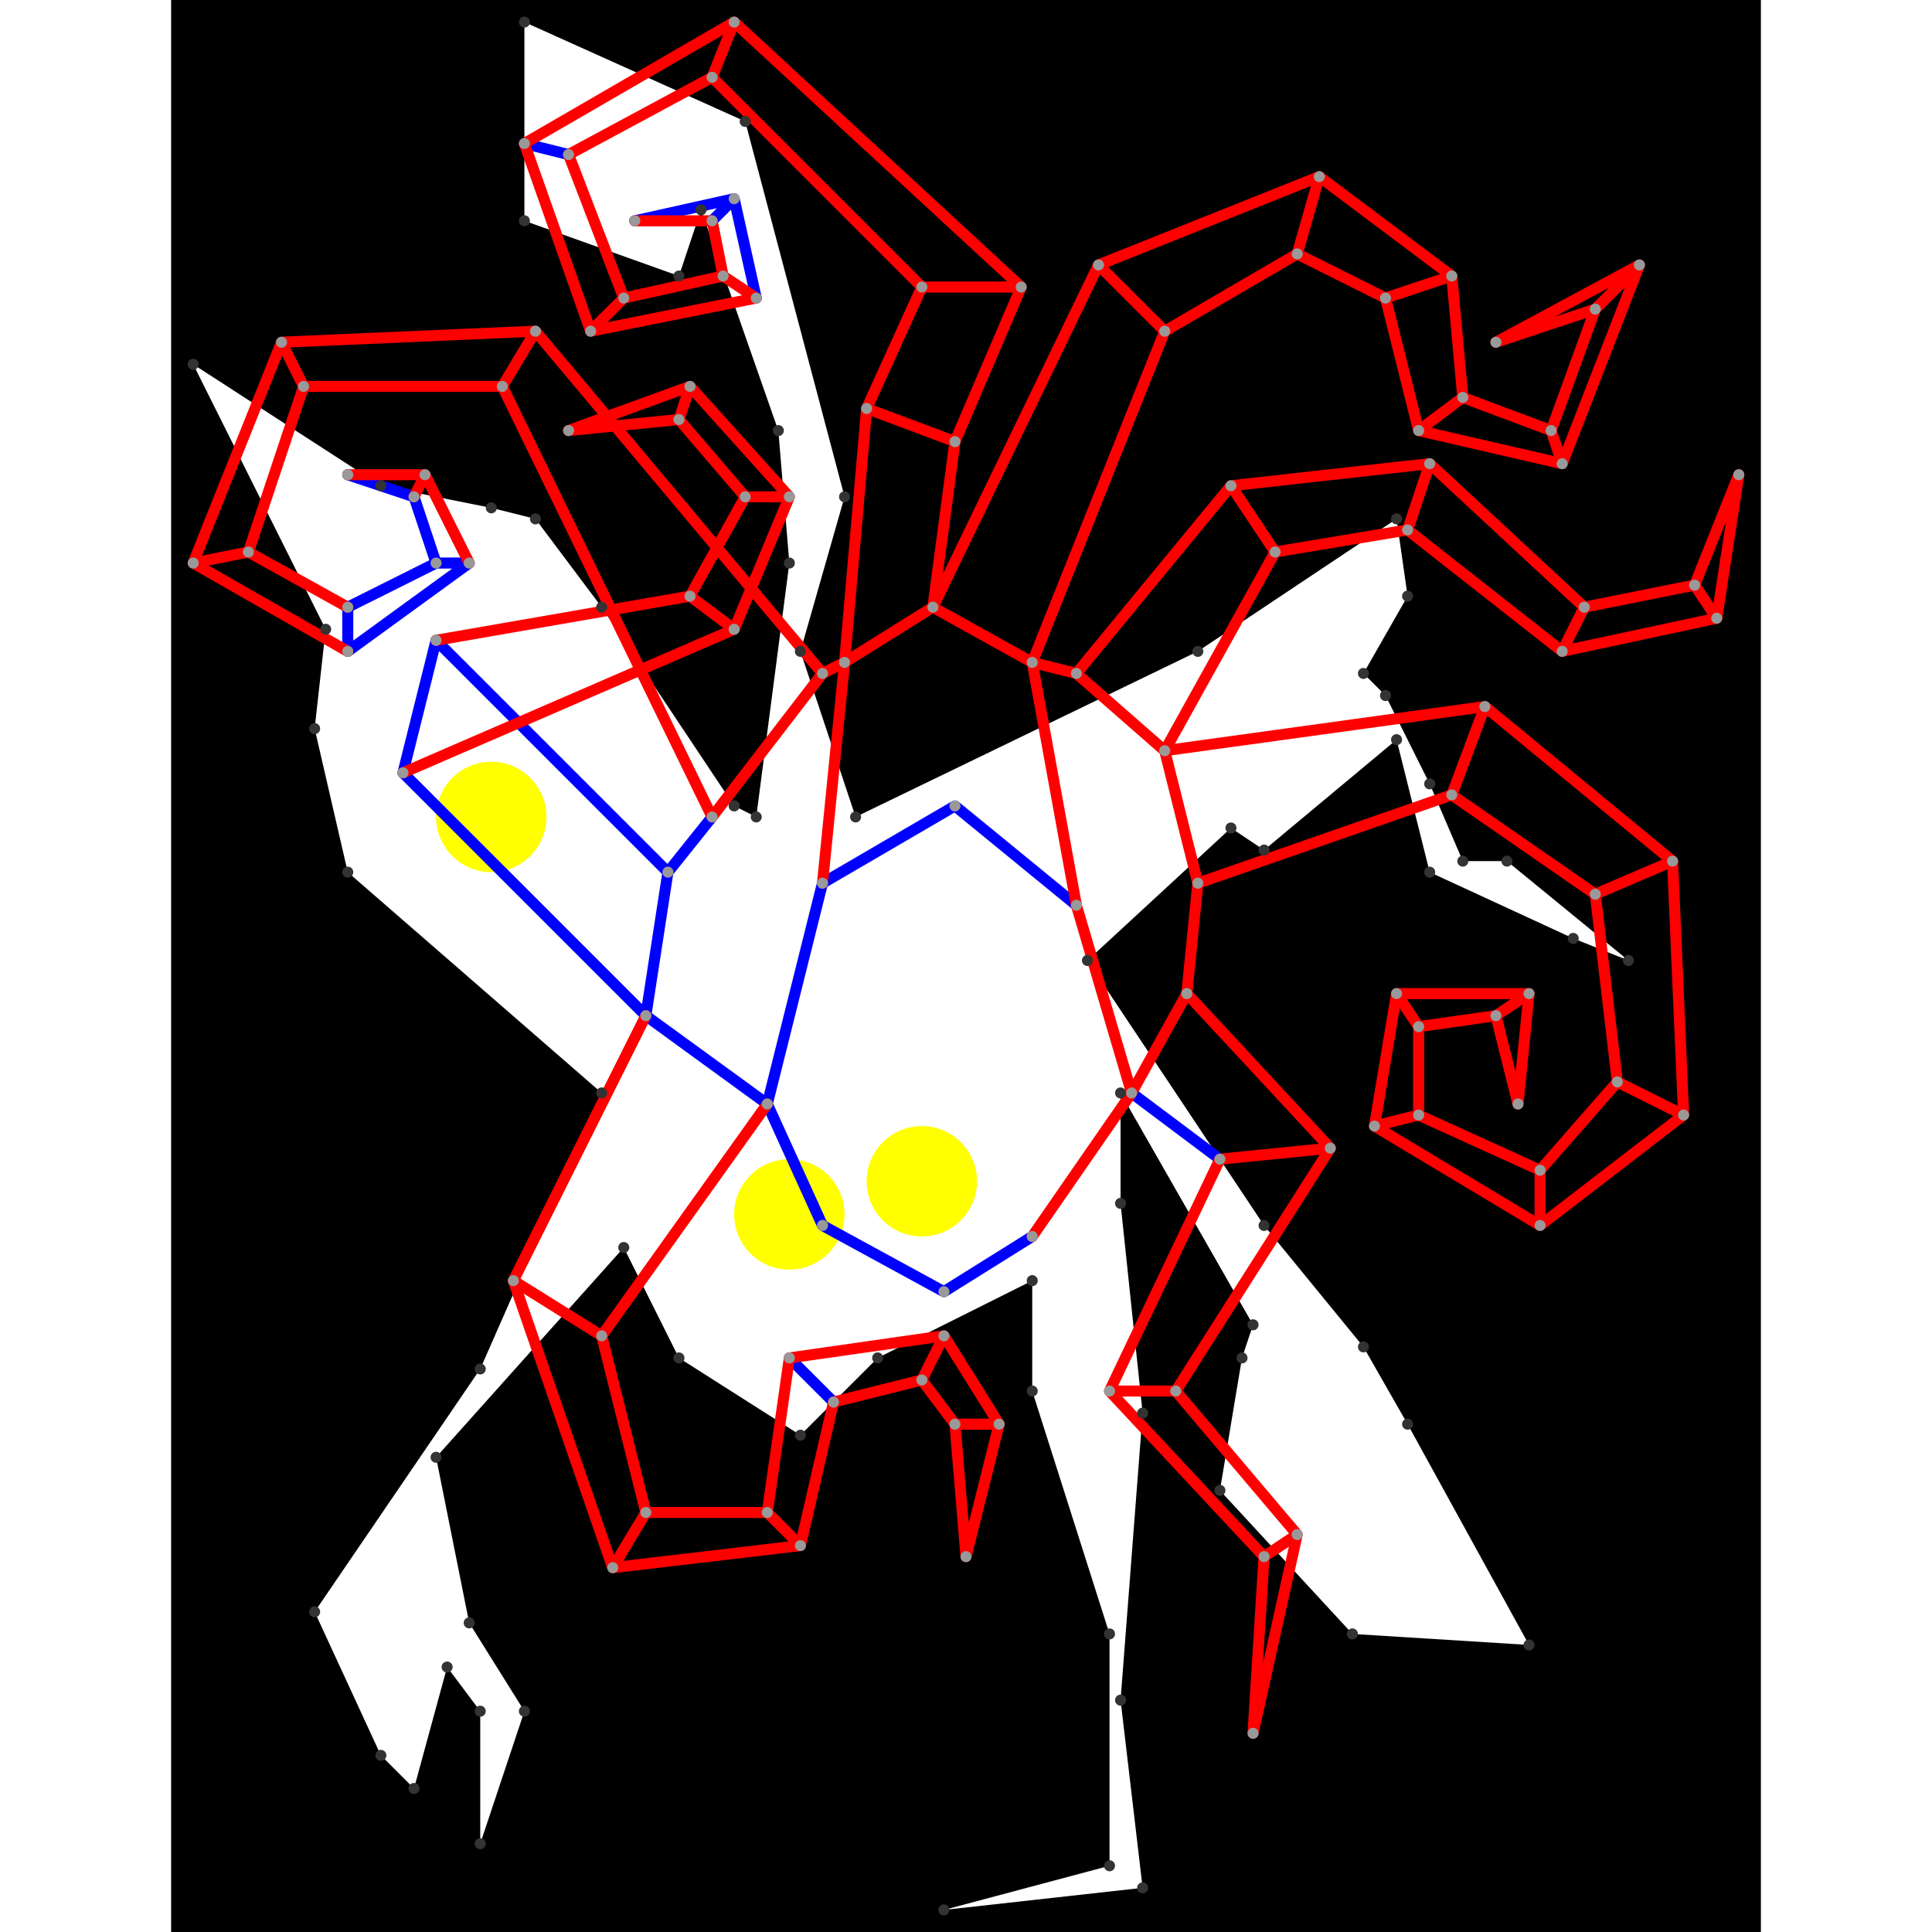 <svg height="500" viewBox="0 -2 144 175" width="500" xmlns="http://www.w3.org/2000/svg">
<path class="hole" d="M2 31L14 55L13 64L16 77L39 97L28 122L13 144L19 157L22 160L25 149L28 153L28 165L32 153L27 145L24 130L41 111L46 121L57 128L64 121L78 114L78 124L85 146L85 167L70 171L88 169L86 152L88 126L86 107L86 97L98 118L97 121L95 133L107 146L123 147L112 127L108 120L99 109L83 85L96 73L99 75L111 65L114 77L127 83L132 85L121 76L117 76L114 69L110 61L108 59L112 52L111 45L93 57L62 72L57 57L61 43L52 9L32 0L32 18L46 23L48 17L55 37L56 49L53 72L51 71L39 53L33 45L29 44L19 42M0 -2L144 -2L144 173L0 173" style="fill:#00000066;fill-rule:evenodd;"/>
<circle cx="56" cy="108" fill="#ffff0066" r="5">
<title>
Globalist@90
</title>
</circle>
<circle cx="29" cy="72" fill="#ffff0066" r="5">
<title>
Globalist@86
</title>
</circle>
<circle cx="68" cy="105" fill="#ffff0066" r="5">
<title>
BreakALeg@39
</title>
</circle>
<path class="ok" d="M16 41L22 43M16 53L16 57M16 53L24 49M16 57L27 49M21 68L24 56M21 68L43 90M22 43L24 49M24 49L27 49M24 56L45 77M32 11L36 12M42 18L51 16M43 90L45 77M43 90L54 98M45 77L49 72M49 18L51 16M51 16L53 25M54 98L59 78M54 98L59 109M56 121L60 125M59 78L71 71M59 109L70 115M70 115L78 110M71 71L82 80M87 97L95 103" style="stroke:#0000ff;stroke-linecap:round"/>
<path class="out" d="M2 49L7 48M2 49L10 29M2 49L16 57M7 48L12 33M7 48L16 53M10 29L12 33M10 29L33 28M12 33L30 33M16 41L23 41M21 68L51 55M22 43L23 41M23 41L27 49M24 56L47 52M30 33L33 28M30 33L49 72M31 114L39 119M31 114L40 140M31 114L43 90M32 11L38 28M32 11L51 0M33 28L59 59M36 12L41 25M36 12L49 5M36 37L46 36M36 37L47 33M38 28L41 25M38 28L53 25M39 119L43 135M39 119L54 98M40 140L43 135M40 140L57 138M41 25L50 23M42 18L49 18M43 135L54 135M46 36L47 33M46 36L52 43M47 33L56 43M47 52L51 55M47 52L52 43M49 5L51 0M49 5L68 24M49 18L50 23M49 72L59 59M50 23L53 25M51 0L77 24M51 55L56 43M52 43L56 43M54 135L56 121M54 135L57 138M56 121L70 119M57 138L60 125M59 59L61 58M59 78L61 58M60 125L68 123M61 58L63 35M61 58L69 53M63 35L68 24M63 35L71 38M68 24L77 24M68 123L70 119M68 123L71 127M69 53L71 38M69 53L78 58M69 53L84 22M70 119L75 127M71 38L77 24M71 127L72 139M71 127L75 127M72 139L75 127M78 58L82 59M78 58L82 80M78 58L90 28M78 110L87 97M82 59L90 66M82 59L96 42M82 80L87 97M84 22L90 28M84 22L104 14M85 124L91 124M85 124L95 103M85 124L99 139M87 97L92 88M90 28L102 21M90 66L93 78M90 66L100 48M90 66L119 62M91 124L102 137M91 124L105 102M92 88L93 78M92 88L105 102M93 78L116 70M95 103L105 102M96 42L100 48M96 42L114 40M98 155L99 139M98 155L102 137M99 139L102 137M100 48L112 46M102 21L104 14M102 21L110 25M104 14L116 23M109 100L111 88M109 100L113 99M109 100L124 109M110 25L113 37M110 25L116 23M111 88L113 91M111 88L123 88M112 46L114 40M112 46L126 57M113 37L117 34M113 37L126 40M113 91L113 99M113 91L120 90M113 99L124 104M114 40L128 53M116 23L117 34M116 70L119 62M116 70L129 79M117 34L125 37M119 62L136 76M120 29L129 26M120 29L133 22M120 90L122 98M120 90L123 88M122 98L123 88M124 104L124 109M124 104L131 96M124 109L137 99M125 37L126 40M125 37L129 26M126 40L133 22M126 57L128 53M126 57L140 54M128 53L138 51M129 26L133 22M129 79L131 96M129 79L136 76M131 96L137 99M136 76L137 99M138 51L140 54M138 51L142 41M140 54L142 41" style="stroke:#ff0000;stroke-linecap:round"/>
<g fill="#333333">
<circle cx="2" cy="31" r="0.5">
<title>
hole:0
</title>
</circle>
<circle cx="14" cy="55" r="0.5">
<title>
hole:1
</title>
</circle>
<circle cx="13" cy="64" r="0.5">
<title>
hole:2
</title>
</circle>
<circle cx="16" cy="77" r="0.5">
<title>
hole:3
</title>
</circle>
<circle cx="39" cy="97" r="0.5">
<title>
hole:4
</title>
</circle>
<circle cx="28" cy="122" r="0.5">
<title>
hole:5
</title>
</circle>
<circle cx="13" cy="144" r="0.5">
<title>
hole:6
</title>
</circle>
<circle cx="19" cy="157" r="0.5">
<title>
hole:7
</title>
</circle>
<circle cx="22" cy="160" r="0.5">
<title>
hole:8
</title>
</circle>
<circle cx="25" cy="149" r="0.5">
<title>
hole:9
</title>
</circle>
<circle cx="28" cy="153" r="0.5">
<title>
hole:10
</title>
</circle>
<circle cx="28" cy="165" r="0.5">
<title>
hole:11
</title>
</circle>
<circle cx="32" cy="153" r="0.5">
<title>
hole:12
</title>
</circle>
<circle cx="27" cy="145" r="0.5">
<title>
hole:13
</title>
</circle>
<circle cx="24" cy="130" r="0.5">
<title>
hole:14
</title>
</circle>
<circle cx="41" cy="111" r="0.5">
<title>
hole:15
</title>
</circle>
<circle cx="46" cy="121" r="0.5">
<title>
hole:16
</title>
</circle>
<circle cx="57" cy="128" r="0.5">
<title>
hole:17
</title>
</circle>
<circle cx="64" cy="121" r="0.5">
<title>
hole:18
</title>
</circle>
<circle cx="78" cy="114" r="0.5">
<title>
hole:19
</title>
</circle>
<circle cx="78" cy="124" r="0.5">
<title>
hole:20
</title>
</circle>
<circle cx="85" cy="146" r="0.5">
<title>
hole:21
</title>
</circle>
<circle cx="85" cy="167" r="0.5">
<title>
hole:22
</title>
</circle>
<circle cx="70" cy="171" r="0.5">
<title>
hole:23
</title>
</circle>
<circle cx="88" cy="169" r="0.5">
<title>
hole:24
</title>
</circle>
<circle cx="86" cy="152" r="0.5">
<title>
hole:25
</title>
</circle>
<circle cx="88" cy="126" r="0.5">
<title>
hole:26
</title>
</circle>
<circle cx="86" cy="107" r="0.5">
<title>
hole:27
</title>
</circle>
<circle cx="86" cy="97" r="0.5">
<title>
hole:28
</title>
</circle>
<circle cx="98" cy="118" r="0.5">
<title>
hole:29
</title>
</circle>
<circle cx="97" cy="121" r="0.5">
<title>
hole:30
</title>
</circle>
<circle cx="95" cy="133" r="0.5">
<title>
hole:31
</title>
</circle>
<circle cx="107" cy="146" r="0.5">
<title>
hole:32
</title>
</circle>
<circle cx="123" cy="147" r="0.5">
<title>
hole:33
</title>
</circle>
<circle cx="112" cy="127" r="0.5">
<title>
hole:34
</title>
</circle>
<circle cx="108" cy="120" r="0.5">
<title>
hole:35
</title>
</circle>
<circle cx="99" cy="109" r="0.5">
<title>
hole:36
</title>
</circle>
<circle cx="83" cy="85" r="0.5">
<title>
hole:37
</title>
</circle>
<circle cx="96" cy="73" r="0.5">
<title>
hole:38
</title>
</circle>
<circle cx="99" cy="75" r="0.5">
<title>
hole:39
</title>
</circle>
<circle cx="111" cy="65" r="0.5">
<title>
hole:40
</title>
</circle>
<circle cx="114" cy="77" r="0.5">
<title>
hole:41
</title>
</circle>
<circle cx="127" cy="83" r="0.5">
<title>
hole:42
</title>
</circle>
<circle cx="132" cy="85" r="0.5">
<title>
hole:43
</title>
</circle>
<circle cx="121" cy="76" r="0.5">
<title>
hole:44
</title>
</circle>
<circle cx="117" cy="76" r="0.5">
<title>
hole:45
</title>
</circle>
<circle cx="114" cy="69" r="0.5">
<title>
hole:46
</title>
</circle>
<circle cx="110" cy="61" r="0.5">
<title>
hole:47
</title>
</circle>
<circle cx="108" cy="59" r="0.5">
<title>
hole:48
</title>
</circle>
<circle cx="112" cy="52" r="0.5">
<title>
hole:49
</title>
</circle>
<circle cx="111" cy="45" r="0.5">
<title>
hole:50
</title>
</circle>
<circle cx="93" cy="57" r="0.5">
<title>
hole:51
</title>
</circle>
<circle cx="62" cy="72" r="0.5">
<title>
hole:52
</title>
</circle>
<circle cx="57" cy="57" r="0.5">
<title>
hole:53
</title>
</circle>
<circle cx="61" cy="43" r="0.5">
<title>
hole:54
</title>
</circle>
<circle cx="52" cy="9" r="0.5">
<title>
hole:55
</title>
</circle>
<circle cx="32" cy="0" r="0.5">
<title>
hole:56
</title>
</circle>
<circle cx="32" cy="18" r="0.5">
<title>
hole:57
</title>
</circle>
<circle cx="46" cy="23" r="0.5">
<title>
hole:58
</title>
</circle>
<circle cx="48" cy="17" r="0.5">
<title>
hole:59
</title>
</circle>
<circle cx="55" cy="37" r="0.5">
<title>
hole:60
</title>
</circle>
<circle cx="56" cy="49" r="0.5">
<title>
hole:61
</title>
</circle>
<circle cx="53" cy="72" r="0.5">
<title>
hole:62
</title>
</circle>
<circle cx="51" cy="71" r="0.5">
<title>
hole:63
</title>
</circle>
<circle cx="39" cy="53" r="0.5">
<title>
hole:64
</title>
</circle>
<circle cx="33" cy="45" r="0.5">
<title>
hole:65
</title>
</circle>
<circle cx="29" cy="44" r="0.5">
<title>
hole:66
</title>
</circle>
<circle cx="19" cy="42" r="0.5">
<title>
hole:67
</title>
</circle>
</g>
<g fill="#999999">
<circle cx="2" cy="49" i="0" r="0.5" tabindex="0">
<title>
v:0
</title>
</circle>
<circle cx="7" cy="48" i="1" r="0.5" tabindex="1">
<title>
v:1
</title>
</circle>
<circle cx="10" cy="29" i="2" r="0.5" tabindex="2">
<title>
v:2
</title>
</circle>
<circle cx="12" cy="33" i="3" r="0.5" tabindex="3">
<title>
v:3
</title>
</circle>
<circle cx="16" cy="41" i="4" r="0.5" tabindex="4">
<title>
v:4
</title>
</circle>
<circle cx="16" cy="53" i="5" r="0.5" tabindex="5">
<title>
v:5
</title>
</circle>
<circle cx="16" cy="57" i="6" r="0.5" tabindex="6">
<title>
v:6
</title>
</circle>
<circle cx="21" cy="68" i="7" r="0.5" tabindex="7">
<title>
v:7
</title>
</circle>
<circle cx="22" cy="43" i="8" r="0.5" tabindex="8">
<title>
v:8
</title>
</circle>
<circle cx="23" cy="41" i="9" r="0.5" tabindex="9">
<title>
v:9
</title>
</circle>
<circle cx="24" cy="49" i="10" r="0.5" tabindex="10">
<title>
v:10
</title>
</circle>
<circle cx="24" cy="56" i="11" r="0.5" tabindex="11">
<title>
v:11
</title>
</circle>
<circle cx="27" cy="49" i="12" r="0.5" tabindex="12">
<title>
v:12
</title>
</circle>
<circle cx="30" cy="33" i="13" r="0.5" tabindex="13">
<title>
v:13
</title>
</circle>
<circle cx="31" cy="114" i="14" r="0.5" tabindex="14">
<title>
v:14
</title>
</circle>
<circle cx="32" cy="11" i="15" r="0.5" tabindex="15">
<title>
v:15
</title>
</circle>
<circle cx="33" cy="28" i="16" r="0.5" tabindex="16">
<title>
v:16
</title>
</circle>
<circle cx="36" cy="12" i="17" r="0.5" tabindex="17">
<title>
v:17
</title>
</circle>
<circle cx="36" cy="37" i="18" r="0.5" tabindex="18">
<title>
v:18
</title>
</circle>
<circle cx="38" cy="28" i="19" r="0.5" tabindex="19">
<title>
v:19
</title>
</circle>
<circle cx="39" cy="119" i="20" r="0.5" tabindex="20">
<title>
v:20
</title>
</circle>
<circle cx="40" cy="140" i="21" r="0.5" tabindex="21">
<title>
v:21
</title>
</circle>
<circle cx="41" cy="25" i="22" r="0.5" tabindex="22">
<title>
v:22
</title>
</circle>
<circle cx="42" cy="18" i="23" r="0.5" tabindex="23">
<title>
v:23
</title>
</circle>
<circle cx="43" cy="90" i="24" r="0.5" tabindex="24">
<title>
v:24
</title>
</circle>
<circle cx="43" cy="135" i="25" r="0.5" tabindex="25">
<title>
v:25
</title>
</circle>
<circle cx="45" cy="77" i="26" r="0.5" tabindex="26">
<title>
v:26
</title>
</circle>
<circle cx="46" cy="36" i="27" r="0.5" tabindex="27">
<title>
v:27
</title>
</circle>
<circle cx="47" cy="33" i="28" r="0.5" tabindex="28">
<title>
v:28
</title>
</circle>
<circle cx="47" cy="52" i="29" r="0.5" tabindex="29">
<title>
v:29
</title>
</circle>
<circle cx="49" cy="5" i="30" r="0.5" tabindex="30">
<title>
v:30
</title>
</circle>
<circle cx="49" cy="18" i="31" r="0.5" tabindex="31">
<title>
v:31
</title>
</circle>
<circle cx="49" cy="72" i="32" r="0.5" tabindex="32">
<title>
v:32
</title>
</circle>
<circle cx="50" cy="23" i="33" r="0.5" tabindex="33">
<title>
v:33
</title>
</circle>
<circle cx="51" cy="0" i="34" r="0.5" tabindex="34">
<title>
v:34
</title>
</circle>
<circle cx="51" cy="16" i="35" r="0.5" tabindex="35">
<title>
v:35
</title>
</circle>
<circle cx="51" cy="55" i="36" r="0.5" tabindex="36">
<title>
v:36
</title>
</circle>
<circle cx="52" cy="43" i="37" r="0.5" tabindex="37">
<title>
v:37
</title>
</circle>
<circle cx="53" cy="25" i="38" r="0.5" tabindex="38">
<title>
v:38
</title>
</circle>
<circle cx="54" cy="98" i="39" r="0.5" tabindex="39">
<title>
v:39
</title>
</circle>
<circle cx="54" cy="135" i="40" r="0.5" tabindex="40">
<title>
v:40
</title>
</circle>
<circle cx="56" cy="43" i="41" r="0.5" tabindex="41">
<title>
v:41
</title>
</circle>
<circle cx="56" cy="121" i="42" r="0.5" tabindex="42">
<title>
v:42
</title>
</circle>
<circle cx="57" cy="138" i="43" r="0.5" tabindex="43">
<title>
v:43
</title>
</circle>
<circle cx="59" cy="59" i="44" r="0.5" tabindex="44">
<title>
v:44
</title>
</circle>
<circle cx="59" cy="78" i="45" r="0.5" tabindex="45">
<title>
v:45
</title>
</circle>
<circle cx="59" cy="109" i="46" r="0.5" tabindex="46">
<title>
v:46
</title>
</circle>
<circle cx="60" cy="125" i="47" r="0.5" tabindex="47">
<title>
v:47
</title>
</circle>
<circle cx="61" cy="58" i="48" r="0.5" tabindex="48">
<title>
v:48
</title>
</circle>
<circle cx="63" cy="35" i="49" r="0.5" tabindex="49">
<title>
v:49
</title>
</circle>
<circle cx="68" cy="24" i="50" r="0.5" tabindex="50">
<title>
v:50
</title>
</circle>
<circle cx="68" cy="123" i="51" r="0.5" tabindex="51">
<title>
v:51
</title>
</circle>
<circle cx="69" cy="53" i="52" r="0.5" tabindex="52">
<title>
v:52
</title>
</circle>
<circle cx="70" cy="115" i="53" r="0.5" tabindex="53">
<title>
v:53
</title>
</circle>
<circle cx="70" cy="119" i="54" r="0.5" tabindex="54">
<title>
v:54
</title>
</circle>
<circle cx="71" cy="38" i="55" r="0.5" tabindex="55">
<title>
v:55
</title>
</circle>
<circle cx="71" cy="71" i="56" r="0.5" tabindex="56">
<title>
v:56
</title>
</circle>
<circle cx="71" cy="127" i="57" r="0.5" tabindex="57">
<title>
v:57
</title>
</circle>
<circle cx="72" cy="139" i="58" r="0.5" tabindex="58">
<title>
v:58
</title>
</circle>
<circle cx="75" cy="127" i="59" r="0.5" tabindex="59">
<title>
v:59
</title>
</circle>
<circle cx="77" cy="24" i="60" r="0.5" tabindex="60">
<title>
v:60
</title>
</circle>
<circle cx="78" cy="58" i="61" r="0.5" tabindex="61">
<title>
v:61
</title>
</circle>
<circle cx="78" cy="110" i="62" r="0.5" tabindex="62">
<title>
v:62
</title>
</circle>
<circle cx="82" cy="59" i="63" r="0.5" tabindex="63">
<title>
v:63
</title>
</circle>
<circle cx="82" cy="80" i="64" r="0.5" tabindex="64">
<title>
v:64
</title>
</circle>
<circle cx="84" cy="22" i="65" r="0.5" tabindex="65">
<title>
v:65
</title>
</circle>
<circle cx="85" cy="124" i="66" r="0.5" tabindex="66">
<title>
v:66
</title>
</circle>
<circle cx="87" cy="97" i="67" r="0.5" tabindex="67">
<title>
v:67
</title>
</circle>
<circle cx="90" cy="28" i="68" r="0.5" tabindex="68">
<title>
v:68
</title>
</circle>
<circle cx="90" cy="66" i="69" r="0.5" tabindex="69">
<title>
v:69
</title>
</circle>
<circle cx="91" cy="124" i="70" r="0.5" tabindex="70">
<title>
v:70
</title>
</circle>
<circle cx="92" cy="88" i="71" r="0.5" tabindex="71">
<title>
v:71
</title>
</circle>
<circle cx="93" cy="78" i="72" r="0.5" tabindex="72">
<title>
v:72
</title>
</circle>
<circle cx="95" cy="103" i="73" r="0.5" tabindex="73">
<title>
v:73
</title>
</circle>
<circle cx="96" cy="42" i="74" r="0.5" tabindex="74">
<title>
v:74
</title>
</circle>
<circle cx="98" cy="155" i="75" r="0.5" tabindex="75">
<title>
v:75
</title>
</circle>
<circle cx="99" cy="139" i="76" r="0.5" tabindex="76">
<title>
v:76
</title>
</circle>
<circle cx="100" cy="48" i="77" r="0.5" tabindex="77">
<title>
v:77
</title>
</circle>
<circle cx="102" cy="21" i="78" r="0.5" tabindex="78">
<title>
v:78
</title>
</circle>
<circle cx="102" cy="137" i="79" r="0.5" tabindex="79">
<title>
v:79
</title>
</circle>
<circle cx="104" cy="14" i="80" r="0.5" tabindex="80">
<title>
v:80
</title>
</circle>
<circle cx="105" cy="102" i="81" r="0.5" tabindex="81">
<title>
v:81
</title>
</circle>
<circle cx="109" cy="100" i="82" r="0.5" tabindex="82">
<title>
v:82
</title>
</circle>
<circle cx="110" cy="25" i="83" r="0.5" tabindex="83">
<title>
v:83
</title>
</circle>
<circle cx="111" cy="88" i="84" r="0.5" tabindex="84">
<title>
v:84
</title>
</circle>
<circle cx="112" cy="46" i="85" r="0.5" tabindex="85">
<title>
v:85
</title>
</circle>
<circle cx="113" cy="37" i="86" r="0.5" tabindex="86">
<title>
v:86
</title>
</circle>
<circle cx="113" cy="91" i="87" r="0.5" tabindex="87">
<title>
v:87
</title>
</circle>
<circle cx="113" cy="99" i="88" r="0.5" tabindex="88">
<title>
v:88
</title>
</circle>
<circle cx="114" cy="40" i="89" r="0.5" tabindex="89">
<title>
v:89
</title>
</circle>
<circle cx="116" cy="23" i="90" r="0.5" tabindex="90">
<title>
v:90
</title>
</circle>
<circle cx="116" cy="70" i="91" r="0.5" tabindex="91">
<title>
v:91
</title>
</circle>
<circle cx="117" cy="34" i="92" r="0.5" tabindex="92">
<title>
v:92
</title>
</circle>
<circle cx="119" cy="62" i="93" r="0.5" tabindex="93">
<title>
v:93
</title>
</circle>
<circle cx="120" cy="29" i="94" r="0.5" tabindex="94">
<title>
v:94
</title>
</circle>
<circle cx="120" cy="90" i="95" r="0.5" tabindex="95">
<title>
v:95
</title>
</circle>
<circle cx="122" cy="98" i="96" r="0.5" tabindex="96">
<title>
v:96
</title>
</circle>
<circle cx="123" cy="88" i="97" r="0.5" tabindex="97">
<title>
v:97
</title>
</circle>
<circle cx="124" cy="104" i="98" r="0.5" tabindex="98">
<title>
v:98
</title>
</circle>
<circle cx="124" cy="109" i="99" r="0.5" tabindex="99">
<title>
v:99
</title>
</circle>
<circle cx="125" cy="37" i="100" r="0.5" tabindex="100">
<title>
v:100
</title>
</circle>
<circle cx="126" cy="40" i="101" r="0.5" tabindex="101">
<title>
v:101
</title>
</circle>
<circle cx="126" cy="57" i="102" r="0.5" tabindex="102">
<title>
v:102
</title>
</circle>
<circle cx="128" cy="53" i="103" r="0.5" tabindex="103">
<title>
v:103
</title>
</circle>
<circle cx="129" cy="26" i="104" r="0.5" tabindex="104">
<title>
v:104
</title>
</circle>
<circle cx="129" cy="79" i="105" r="0.5" tabindex="105">
<title>
v:105
</title>
</circle>
<circle cx="131" cy="96" i="106" r="0.5" tabindex="106">
<title>
v:106
</title>
</circle>
<circle cx="133" cy="22" i="107" r="0.5" tabindex="107">
<title>
v:107
</title>
</circle>
<circle cx="136" cy="76" i="108" r="0.5" tabindex="108">
<title>
v:108
</title>
</circle>
<circle cx="137" cy="99" i="109" r="0.5" tabindex="109">
<title>
v:109
</title>
</circle>
<circle cx="138" cy="51" i="110" r="0.5" tabindex="110">
<title>
v:110
</title>
</circle>
<circle cx="140" cy="54" i="111" r="0.5" tabindex="111">
<title>
v:111
</title>
</circle>
<circle cx="142" cy="41" i="112" r="0.5" tabindex="112">
<title>
v:112
</title>
</circle>
</g>
</svg>